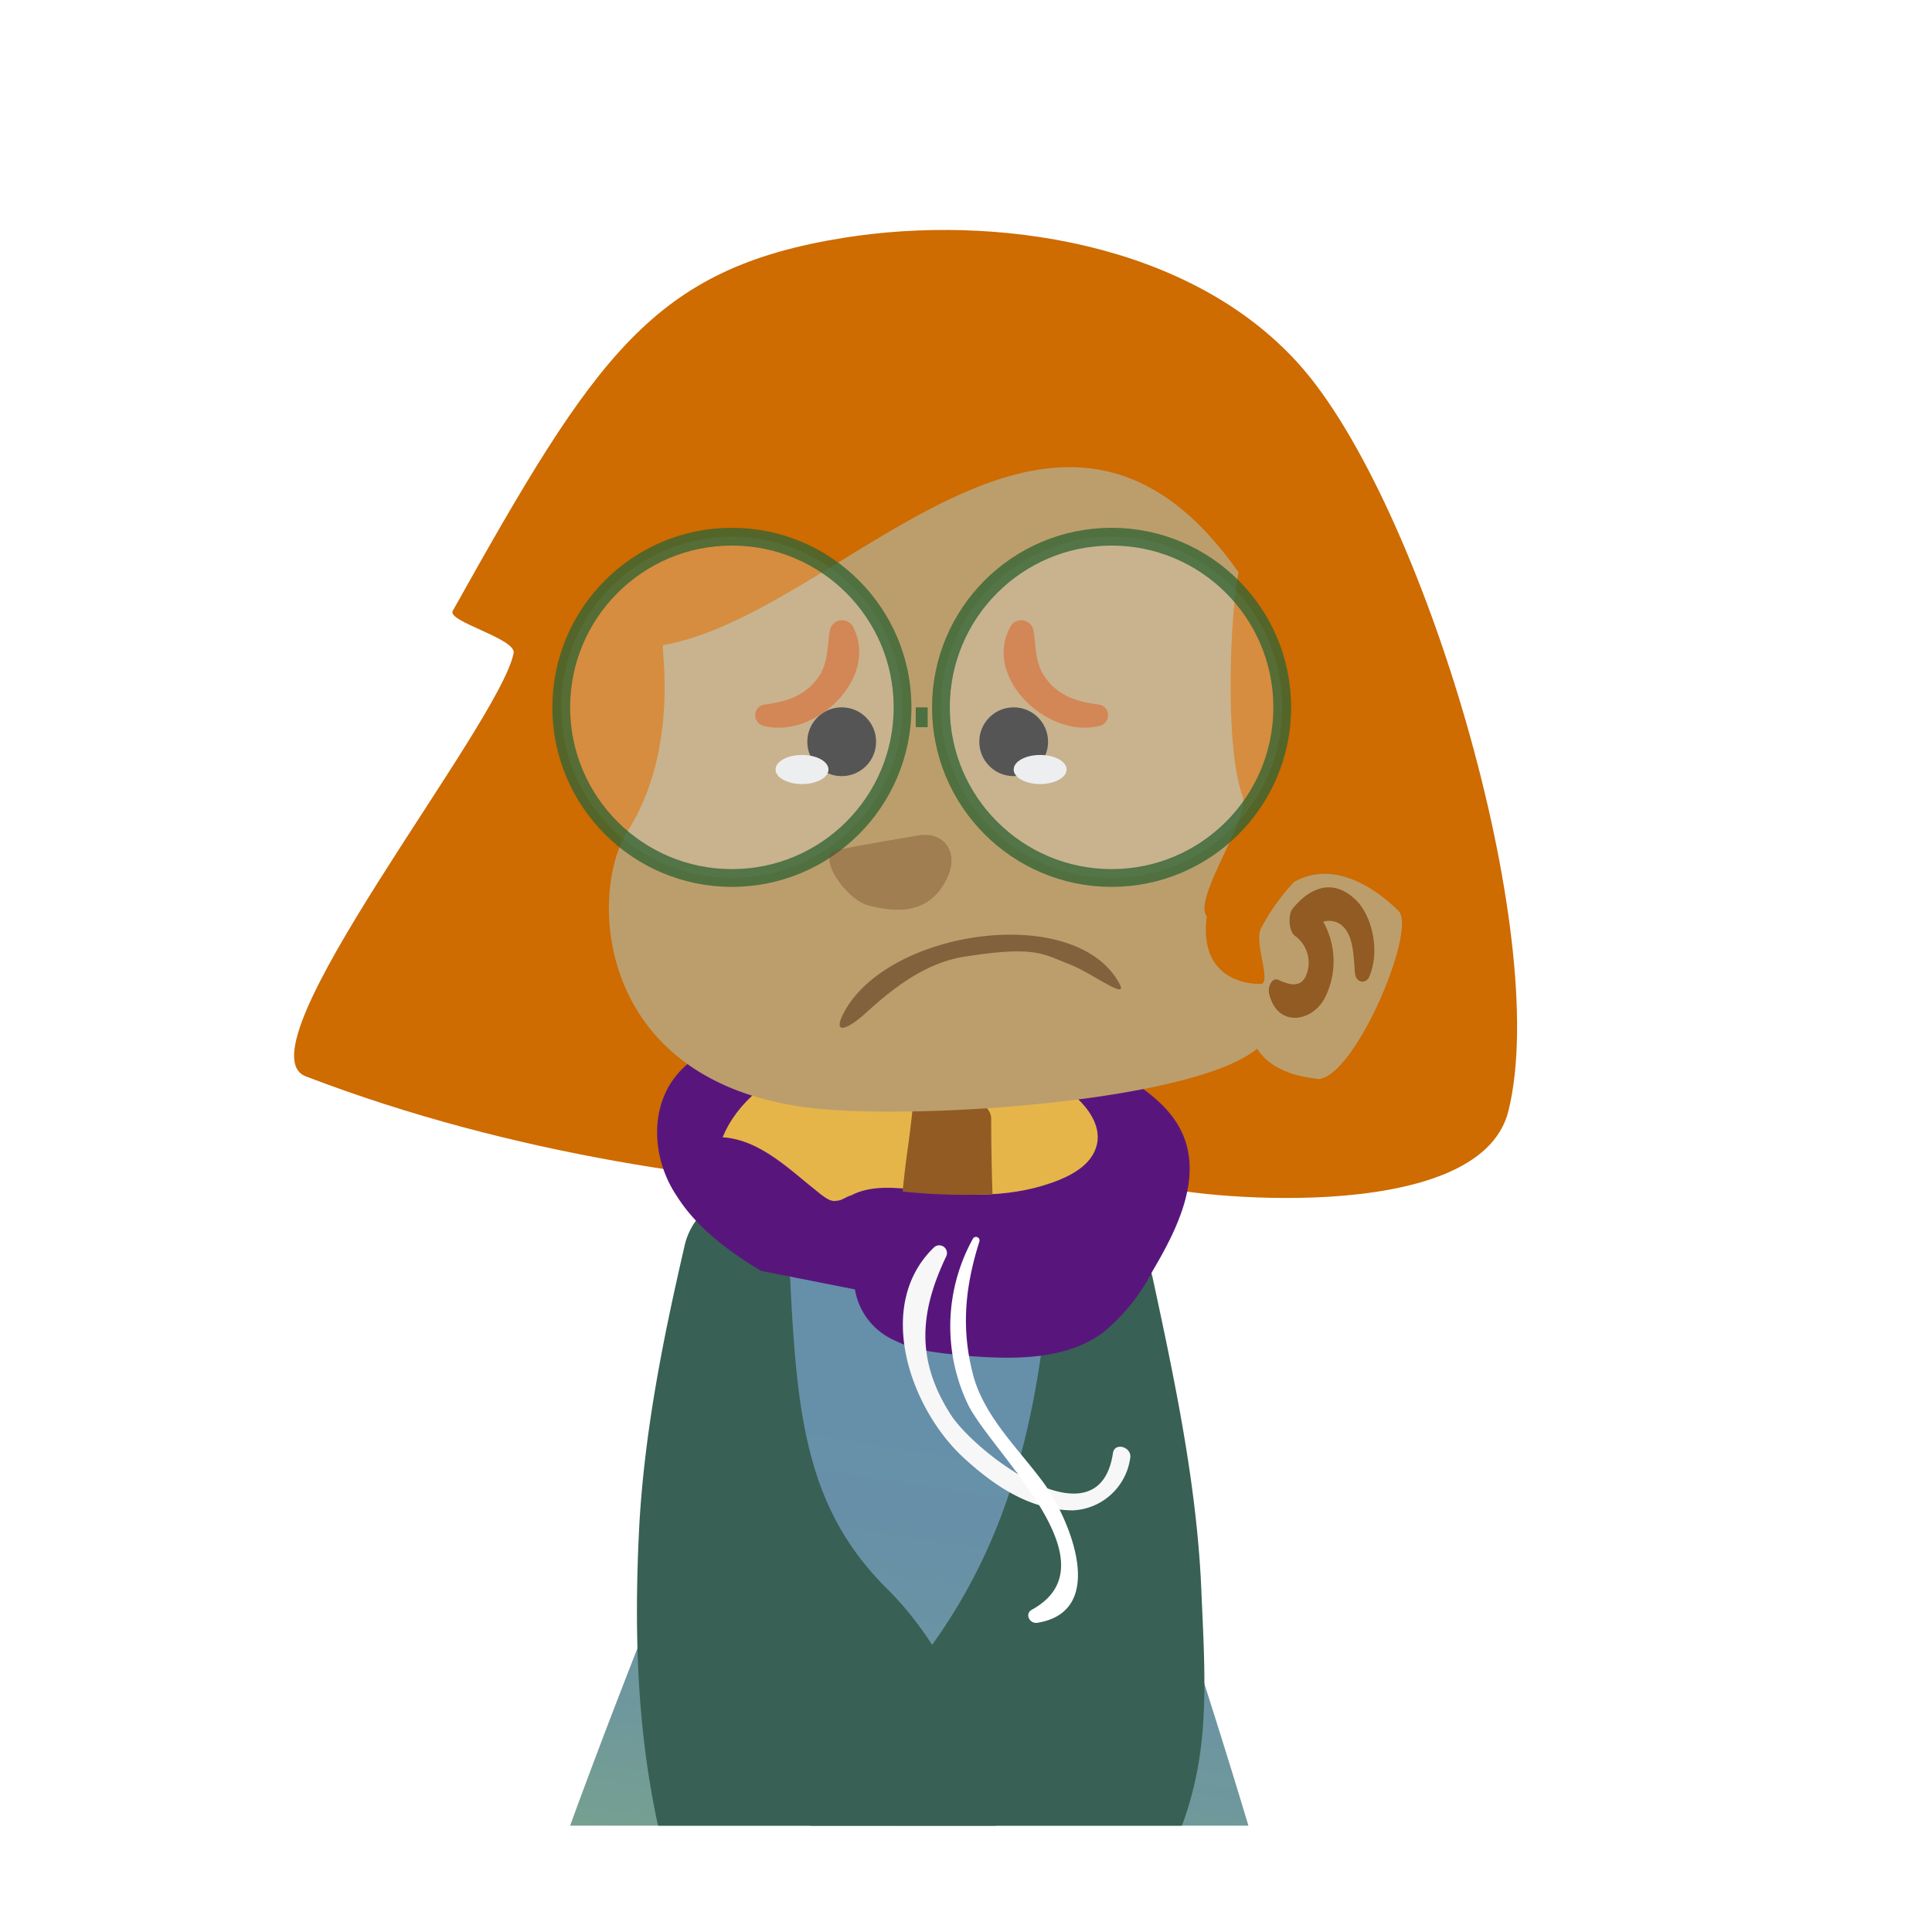 <svg xmlns="http://www.w3.org/2000/svg" xmlns:xlink="http://www.w3.org/1999/xlink" width="218" height="218" viewBox="0 0 218 218">
  <defs>
    <filter id="Retângulo_1587" x="0" y="0" width="218" height="218" filterUnits="userSpaceOnUse">
      <feOffset dy="3" input="SourceAlpha"/>
      <feGaussianBlur stdDeviation="3" result="blur"/>
      <feFlood flood-opacity="0.161"/>
      <feComposite operator="in" in2="blur"/>
      <feComposite in="SourceGraphic"/>
    </filter>
    <clipPath id="clip-path">
      <rect id="Retângulo_1584" data-name="Retângulo 1584" width="200" height="200" fill="#fff"/>
    </clipPath>
    <linearGradient id="linear-gradient" x1="0.39" y1="0.51" x2="1.74" y2="0.51" gradientUnits="objectBoundingBox">
      <stop offset="0" stop-color="#fef050"/>
      <stop offset="0.059" stop-color="#f9e43e"/>
      <stop offset="0.13" stop-color="#f3d727"/>
      <stop offset="0.203" stop-color="#f0ce0c"/>
      <stop offset="0.281" stop-color="#efcb00"/>
      <stop offset="0.588" stop-color="#d99544"/>
      <stop offset="0.888" stop-color="#cd6f3c"/>
      <stop offset="1" stop-color="#c34435"/>
    </linearGradient>
    <linearGradient id="linear-gradient-2" x1="0.484" y1="1.083" x2="0.583" y2="0.303" gradientUnits="objectBoundingBox">
      <stop offset="0" stop-color="#90b75a"/>
      <stop offset="0.059" stop-color="#8bb368"/>
      <stop offset="0.208" stop-color="#80a97f"/>
      <stop offset="0.359" stop-color="#76a090"/>
      <stop offset="0.513" stop-color="#6f989c"/>
      <stop offset="0.669" stop-color="#6a93a4"/>
      <stop offset="0.829" stop-color="#6790a8"/>
      <stop offset="1" stop-color="#668faa"/>
    </linearGradient>
  </defs>
  <g id="Grupo_584" data-name="Grupo 584" transform="translate(-790 -323)">
    <g id="Grupo_486" data-name="Grupo 486" transform="translate(0 -2)">
      <g id="Grupo_461" data-name="Grupo 461" transform="translate(108 47)">
        <g transform="matrix(1, 0, 0, 1, 682, 278)" filter="url(#Retângulo_1587)">
          <rect id="Retângulo_1587-2" data-name="Retângulo 1587" width="200" height="200" rx="10" transform="translate(9 6)" fill="#fff"/>
        </g>
        <g id="Grupo_de_máscara_3" data-name="Grupo de máscara 3" transform="translate(691 284)" clip-path="url(#clip-path)">
          <g id="sessao2-tela3" transform="translate(24.184 19.946)">
            <g id="Grupo_454" data-name="Grupo 454" transform="translate(70.3 224.035)">
              <path id="Caminho_1464" data-name="Caminho 1464" d="M101.492,189.645c-1.194,25.674-2.985,66.276-7.911,87.173-1.642-.149-3.433-.149-5.075-.3-2.687-27.913-5.971-58.663-9.105-87.92Z" transform="translate(-79.4 -188.6)" fill="#ebc134"/>
              <path id="Caminho_1465" data-name="Caminho 1465" d="M87.077,248.7,82.3,255.268l16.27-.3L91.853,248.7Z" transform="translate(-77.971 -158.989)" fill="#ebc134"/>
            </g>
            <g id="Grupo_455" data-name="Grupo 455" transform="translate(37.013 224.035)">
              <path id="Caminho_1466" data-name="Caminho 1466" d="M57.1,189.645c1.194,25.674,2.985,66.276,7.911,87.173,1.642-.149,3.433-.149,5.075-.3,2.687-27.913,5.971-58.663,9.105-87.92Z" transform="translate(-57.1 -188.6)" fill="#ebc134"/>
              <path id="Caminho_1467" data-name="Caminho 1467" d="M69.444,248.7l4.926,6.568-16.27-.3,6.717-6.269Z" transform="translate(-56.607 -158.989)" fill="#ebc134"/>
            </g>
            <g id="ROUPA_6_" transform="translate(25.519 99.365)">
              <path id="Caminho_1468" data-name="Caminho 1468" d="M122.192,159.7c3.881,8.508-11.046,75.083-10.3,79.71-7.463,1.194-11.643,1.045-19.106,2.239-1.791-6.866-7.016-27.316-9.105-34.481-1.642-.149-3.135-.3-4.777-.448-5.224,11.344-10.3,22.689-15.524,34.033-5.374-1.493-10.3-53.438-5.672-77.62Z" transform="translate(-46.214 -78.169)" fill="#ebc134"/>
              <path id="Caminho_1469" data-name="Caminho 1469" d="M56.522,168.4c-3.881,8.508,2.388,61.947,1.642,66.723,7.463,1.194,11.643,1.045,19.106,2.239,1.791-6.866,7.016-27.316,9.105-34.481C88.018,202.732,56.522,168.4,56.522,168.4Z" transform="translate(-46.521 -73.882)" fill="#ebc134"/>
              <g id="FRENTE_2_">
                <path id="Caminho_1470" data-name="Caminho 1470" d="M72.5,112.442a16.28,16.28,0,0,1,.9-1.642A16.28,16.28,0,0,0,72.5,112.442Z" transform="translate(-38.019 -102.262)" fill="#ebc134"/>
                <path id="Caminho_1471" data-name="Caminho 1471" d="M87.6,109.7c.3.3.448.746.746,1.045A2.677,2.677,0,0,1,87.6,109.7Z" transform="translate(-30.579 -102.804)" fill="#ebc134"/>
                <path id="Caminho_1472" data-name="Caminho 1472" d="M73.8,110.435a17.318,17.318,0,0,1,2.388-3.135A15.845,15.845,0,0,0,73.8,110.435Z" transform="translate(-37.378 -103.986)" fill="#ebc134"/>
                <path id="Caminho_1473" data-name="Caminho 1473" d="M88.2,110.7a13.872,13.872,0,0,1,.746,1.493A6.972,6.972,0,0,1,88.2,110.7Z" transform="translate(-30.283 -102.311)" fill="#ebc134"/>
                <path id="Caminho_1474" data-name="Caminho 1474" d="M73.2,111.142c.3-.6.6-1.045.9-1.642A3.558,3.558,0,0,0,73.2,111.142Z" transform="translate(-37.674 -102.902)" fill="#ebc134"/>
                <path id="Caminho_1475" data-name="Caminho 1475" d="M87.5,109.6c0,.149.149.149.149.3A.462.462,0,0,1,87.5,109.6Z" transform="translate(-30.628 -102.853)" fill="#ebc134"/>
                <path id="Caminho_1476" data-name="Caminho 1476" d="M73.7,109.5Z" transform="translate(-37.428 -102.902)" fill="#ebc134"/>
                <path id="Caminho_1477" data-name="Caminho 1477" d="M73.1,110.8c0-.149.149-.149.149-.3A.462.462,0,0,0,73.1,110.8Z" transform="translate(-37.723 -102.41)" fill="#ebc134"/>
                <path id="Caminho_1478" data-name="Caminho 1478" d="M75.4,107.3Z" transform="translate(-36.59 -103.986)" fill="#ebc134"/>
                <path id="Caminho_1479" data-name="Caminho 1479" d="M88,110.5a.521.521,0,0,0,.149.3C88.149,110.649,88.149,110.649,88,110.5Z" transform="translate(-30.382 -102.41)" fill="url(#linear-gradient)"/>
                <path id="Caminho_1480" data-name="Caminho 1480" d="M84.777,113.469c0-.149.149-.149.149-.3.3-.6.6-1.045.9-1.642v-.149a17.318,17.318,0,0,1,2.388-3.135h0a7.581,7.581,0,0,1,2.985-2.388c4.329-1.941,9.553,0,12.389,3.135h0l.149.149,1.194,1.194.3.3c.3.448.6.746.9,1.194,0,.149.149.149.149.3.3.3.448.746.746,1.045a.521.521,0,0,0,.149.3,13.873,13.873,0,0,1,.746,1.493c1.343,3.284,22.838,63.589,30.451,95.532-20.9,3.433-69.858.6-88.965-8.359,8.658-27.466,30-77.769,34.332-87.024A6.163,6.163,0,0,0,84.777,113.469Z" transform="translate(-49.4 -105.08)" fill="url(#linear-gradient-2)"/>
              </g>
              <path id="ESQUERDO_1_" d="M68.042,111.188c1.791-1.941,7.463,7.314,7.463,9.852.746,15.524,1.791,26.122,11.046,35.228,4.329,4.329,7.314,9.7,9.7,15.375,3.284,7.314,4.18,18.509-3.135,24.032-3.135,2.388-15.823,4.478-19.7,4.03-8.061-1.194-11.344-9.7-12.986-17.614-2.239-10.747-2.538-21.644-1.94-33.138.6-10.6,2.687-21.047,5.075-31.347a7.612,7.612,0,0,1,2.09-3.881Z" transform="translate(-45.054 -102.201)" fill="#386054"/>
              <path id="DIREITO_16_" d="M105.181,113.034a3.513,3.513,0,0,0-5.971,2.239c-1.194,17.763-3.732,33.436-14.479,47.766-4.329,5.821-7.463,7.463-10.747,13.882-4.18,8.508-6.269,19.405,2.687,25.674,3.881,2.687,11.494,2.985,16.27,2.388,10-1.343,13.136-7.613,17.763-16.121,6.269-11.344,5.822-19.554,5.224-32.541-.448-12.091-2.985-24.032-5.523-35.825a10.04,10.04,0,0,0-2.388-4.478Z" transform="translate(-39.054 -101.66)" fill="#386054"/>
              <g id="ESQUERDA_2_" transform="translate(17.315 83.64)">
                <g id="DIREITA_3_">
                  <g id="Grupo_458" data-name="Grupo 458">
                    <g id="Grupo_457" data-name="Grupo 457">
                      <path id="Caminho_1481" data-name="Caminho 1481" d="M90.128,161.392a59.584,59.584,0,0,1-4.03,6.568,72.646,72.646,0,0,1-5.971,7.463c-2.239,2.687-5.224,4.777-6.717,7.911-1.343,2.687,1.642,5.374,4.329,4.478,5.971-2.09,11.2-9.852,14.778-14.778,1.642-2.239,3.284-4.627,4.777-6.866C96.4,163.034,92.964,160.2,90.128,161.392Z" transform="translate(-55.05 -161.113)" fill="#d99156" stroke="#336535" stroke-miterlimit="10" stroke-width="0.5"/>
                      <g id="Grupo_456" data-name="Grupo 456" transform="translate(0 15.587)">
                        <path id="Caminho_1482" data-name="Caminho 1482" d="M61.448,192.669A1.7,1.7,0,0,0,61,193.863a1.9,1.9,0,0,0,1.493,1.642,4.727,4.727,0,0,0,2.388-.6c3.433-1.642,7.463-7.165,8.956-5.822,1.045,1.045-1.493,4.329-2.985,6.717a22.47,22.47,0,0,0-1.642,3.284,1.873,1.873,0,0,0,3.284,1.642c1.493-2.239,2.985-6.419,4.777-8.508a.763.763,0,0,1,1.343.448l-.149,7.464c0,1.045.448,2.538,1.642,2.538.9,0,1.343-1.194,1.642-2.09a25.337,25.337,0,0,0,.149-5.822c-.149-1.045-.149-2.388.746-2.836.9-.6,2.239.3,2.687,1.194.6,1.045.746,2.239,1.493,2.985.746.9,2.388,1.045,2.836,0a1.275,1.275,0,0,0,0-1.045c-.6-2.836-3.433-5.374-2.388-8.061.746-1.94,3.284-2.985,3.433-5.075.149-1.642-1.343-2.687-2.538-3.582a6.359,6.359,0,0,1-2.239-2.985,3.18,3.18,0,0,0-2.239-2.687c-1.343-.6-3.135-1.493-4.627-.9-1.343.6-2.09,2.687-3.433,3.284-1.791.746-2.687-.6-4.03-1.791a7.871,7.871,0,0,0-2.239-1.642,2.01,2.01,0,0,0-2.388,1.493,3.066,3.066,0,0,0,0,1.642c.3,3.582,3.284,3.732,6.866,5.075C71.15,184.907,64.732,188.191,61.448,192.669Z" transform="translate(-61 -171.556)" fill="#d99156" stroke="#336535" stroke-miterlimit="10" stroke-width="0.5"/>
                      </g>
                    </g>
                  </g>
                </g>
                <path id="Caminho_1483" data-name="Caminho 1483" d="M109.1,200.41c-3.135-4.777-9.4-8.21-11.792-13.285,3.582-1.343,6.568-1.194,7.016-4.777a3.066,3.066,0,0,0,0-1.642,2,2,0,0,0-2.239-1.642,6.251,6.251,0,0,0-2.388,1.642c-1.343,1.194-2.388,2.538-4.03,1.642-1.343-.6-1.941-2.836-3.284-3.433s-3.284.3-4.627.746h0c-.746-.9-1.642-1.791-2.388-2.687-1.941-2.538-3.881-5.075-5.672-7.762a71.476,71.476,0,0,1-3.732-6.717c-2.836-1.194-6.419,1.493-7.463,4.329q2.015,3.582,4.478,7.165c2.388,3.582,5.523,8.508,9.105,11.942a3.5,3.5,0,0,0-1.642,2.687c0,2.09,2.538,3.135,3.135,5.075.9,2.687-2.09,5.075-2.836,7.911a1.275,1.275,0,0,0,0,1.045c.3,1.045,2.09.9,2.836.149a19.122,19.122,0,0,0,1.642-2.985c.6-1.045,1.941-1.791,2.836-1.045.9.6.746,1.941.6,2.985a25.335,25.335,0,0,0-.149,5.821c.149.9.448,2.09,1.493,2.239,1.045,0,1.642-1.343,1.642-2.538l.149-7.463a.837.837,0,0,1,1.493-.448c1.791,2.09,2.985,6.269,4.478,8.658a1.819,1.819,0,0,0,3.284-1.493,13.066,13.066,0,0,0-1.493-3.284c-1.343-2.388-3.881-5.821-2.687-6.866,1.642-1.343,5.523,4.329,8.807,6.12a4.511,4.511,0,0,0,2.388.746,1.754,1.754,0,0,0,1.642-1.493A2.813,2.813,0,0,0,109.1,200.41Z" transform="translate(-57.305 -160.575)" fill="#d99156" stroke="#336535" stroke-miterlimit="10" stroke-width="0.5"/>
              </g>
            </g>
            <path id="Caminho_1484" data-name="Caminho 1484" d="M33.641,134.026C25.73,131.041,55.435,94.47,57.077,86.26c.3-1.642-7.613-3.582-6.866-4.777C66.331,52.674,72.75,42.823,94.394,39.389c16.867-2.687,38.959.448,51.349,14.33,13.882,15.524,28.51,64.335,23.585,84.188-3.284,13.434-37.168,9.553-39.258,8.508C130.219,146.416,80.811,152.088,33.641,134.026Z" transform="translate(-32.304 -38.512)" fill="#ce6b01"/>
            <path id="GOLA_2_" d="M82.069,128.938A7.667,7.667,0,0,0,86.7,134.76c2.388,1.194,5.075,1.343,7.613,1.642,5.374.448,11.344.6,15.673-2.538a21.774,21.774,0,0,0,5.672-7.016c2.836-4.777,5.672-10.6,3.284-15.673-1.343-2.836-4.03-4.777-6.717-6.419a52.829,52.829,0,0,0-41.646-4.926c-3.732,1.194-7.613,2.836-9.553,6.269-2.09,3.732-1.493,8.658.9,12.24,2.239,3.582,5.822,6.269,9.553,8.508Z" transform="translate(-18.785 -9.392)" fill="#58167d"/>
            <path id="PESCOÇO_7_" d="M102.764,115.051c1.791-.746,3.732-1.94,4.18-4.03s-1.045-4.18-2.687-5.523c-4.627-3.732-10.9-4.478-16.718-4.777-4.478-.149-8.956-.149-13.136,1.194s-8.061,4.329-9.7,8.359c4.329.3,7.613,3.732,11.046,6.419.6.448,1.194.9,1.791.746.6,0,1.045-.448,1.642-.6,2.239-1.194,5.075-.9,7.613-.6C92.016,116.992,97.689,117.141,102.764,115.051Z" transform="translate(-16.343 -7.895)" fill="#e6b54a"/>
            <path id="CADARÇOS_3_" d="M81.871,115.471a.872.872,0,0,1,1.343,1.045c-2.985,6.269-3.433,11.643.448,17.763,2.687,4.329,16.718,15.076,18.36,4.478.149-1.343,2.239-.746,1.941.6a6.852,6.852,0,0,1-6.419,5.821c-4.777,0-8.807-2.687-12.24-5.821C79.184,133.831,75,122.039,81.871,115.471Z" transform="translate(-9.63 -0.701)" fill="#f7f7f8"/>
            <path id="CADARÇOS_2_" d="M84.432,114.873a.4.4,0,0,1,.746.3c-1.642,5.224-2.09,10-.6,15.375,1.343,4.478,4.926,7.911,7.613,11.494,2.985,3.881,7.762,14.778-.448,16.121-.9.149-1.493-1.045-.6-1.493,9.4-5.224-4.18-17.315-7.165-22.987A20.42,20.42,0,0,1,84.432,114.873Z" transform="translate(-7.863 -0.999)" fill="#fff"/>
            <path id="PESCOÇO_2_" d="M88.3,106.651c0-2.687-6.568-4.03-8.807-1.642-.6,5.523-.6,4.329-1.194,9.852a65.772,65.772,0,0,0,10.15.3S88.3,111.129,88.3,106.651Z" transform="translate(-9.642 -6.361)" fill="#915b23"/>
            <path id="Caminho_1485" data-name="Caminho 1485" d="M145.212,106.532c-2.09-2.09-7.016-5.971-11.792-3.284a23.394,23.394,0,0,0-3.732,5.224c-.9,1.642,1.493,6.717-.3,6.269.149,0-6.866.3-5.822-7.613-1.642-1.941,4.926-11.046,4.03-13.584-1.941-5.224-1.493-19.7-.448-25.227-20.6-29.406-44.632,4.627-64.932,8.21-.3,0,1.941,11.643-4.03,21.047-4.329,6.717-3.881,28.361,20.9,31.2,11.942,1.343,42.99-.746,50.155-6.717,2.09,3.284,6.717,3.284,6.866,3.433C140.286,125.34,147.3,108.622,145.212,106.532Z" transform="translate(-20.578 -29.677)" fill="#bc9e6c"/>
            <path id="Caminho_1486" data-name="Caminho 1486" d="M73.927,100.764c-1.045,2.09.149,1.94,2.239.149,3.433-3.135,7.165-6.12,11.942-6.717,7.762-1.194,8.508-.149,11.643,1.045,2.239.9,6.419,4.03,5.374,2.09C100.2,88.076,78.7,91.211,73.927,100.764Z" transform="translate(-11.986 -12.266)" fill="#82623c"/>
            <circle id="Elipse_489" data-name="Elipse 489" cx="3.881" cy="3.881" r="3.881" transform="translate(57.91 53.868)" fill="#201f20"/>
            <ellipse id="Elipse_490" data-name="Elipse 490" cx="2.985" cy="1.642" rx="2.985" ry="1.642" transform="translate(54.328 59.241)" fill="#edeef0"/>
            <circle id="Elipse_491" data-name="Elipse 491" cx="3.881" cy="3.881" r="3.881" transform="translate(77.315 53.868)" fill="#201f20"/>
            <ellipse id="Elipse_492" data-name="Elipse 492" cx="2.985" cy="1.642" rx="2.985" ry="1.642" transform="translate(81.196 59.241)" fill="#edeef0"/>
            <path id="Caminho_1487" data-name="Caminho 1487" d="M68.114,79.933a1.225,1.225,0,0,1,0-2.388c2.388-.3,4.478-.9,5.971-2.836,1.343-1.642,1.194-3.732,1.493-5.523a1.408,1.408,0,0,1,2.687-.3C81.1,74.709,73.787,81.426,68.114,79.933Z" transform="translate(-15.13 -23.976)" fill="#cb6120"/>
            <path id="Caminho_1488" data-name="Caminho 1488" d="M96.775,79.933a1.225,1.225,0,0,0,0-2.388c-2.388-.3-4.478-.9-5.971-2.836-1.343-1.642-1.194-3.732-1.493-5.523a1.408,1.408,0,0,0-2.687-.3C83.639,74.709,91.1,81.426,96.775,79.933Z" transform="translate(-5.876 -23.976)" fill="#cb6120"/>
            <path id="Caminho_1489" data-name="Caminho 1489" d="M115.71,89.539c-2.388-2.239-4.926-1.493-7.016,1.045-.6.746-.448,2.687.3,3.135a3.748,3.748,0,0,1,1.343,4.03c-.6,2.09-2.239,1.343-3.284.9-.6-.3-1.194.6-1.045,1.493.9,4.03,5.075,3.284,6.419.3a9.154,9.154,0,0,0-.3-8.359,2.265,2.265,0,0,1,2.538.9c.9,1.194.9,3.284,1.045,4.926.149,1.194,1.343,1.194,1.642.3C118.546,95.361,117.651,91.33,115.71,89.539Z" transform="translate(3.998 -14.028)" fill="#915b23"/>
            <circle id="Elipse_493" data-name="Elipse 493" cx="19.256" cy="19.256" r="19.256" transform="translate(30.146 34.612)" fill="#edeef0" stroke="#336535" stroke-miterlimit="10" stroke-width="2" opacity="0.26"/>
            <circle id="Elipse_494" data-name="Elipse 494" cx="19.256" cy="19.256" r="19.256" transform="translate(30.146 34.612)" fill="none" stroke="#336535" stroke-miterlimit="10" stroke-width="2" opacity="0.71"/>
            <circle id="Elipse_495" data-name="Elipse 495" cx="19.256" cy="19.256" r="19.256" transform="translate(72.987 34.612)" fill="#edeef0" stroke="#336535" stroke-miterlimit="10" stroke-width="2" opacity="0.26"/>
            <circle id="Elipse_496" data-name="Elipse 496" cx="19.256" cy="19.256" r="19.256" transform="translate(72.987 34.612)" fill="none" stroke="#336535" stroke-miterlimit="10" stroke-width="2" opacity="0.71"/>
            <path id="VENTA_5_" d="M86.253,88.661c1.045-2.687-.746-4.926-3.582-4.329-.746.149-5.672.9-9.105,1.642-2.388.448,1.045,5.672,3.732,6.269C81.328,93.288,84.611,92.691,86.253,88.661Z" transform="translate(-12.371 -15.985)" fill="#774928" opacity="0.38"/>
            <rect id="Retângulo_1583" data-name="Retângulo 1583" width="1.343" height="2.239" transform="translate(70.15 53.868)" fill="#336535" opacity="0.81"/>
          </g>
        </g>
      </g>
    </g>
  </g>
</svg>
